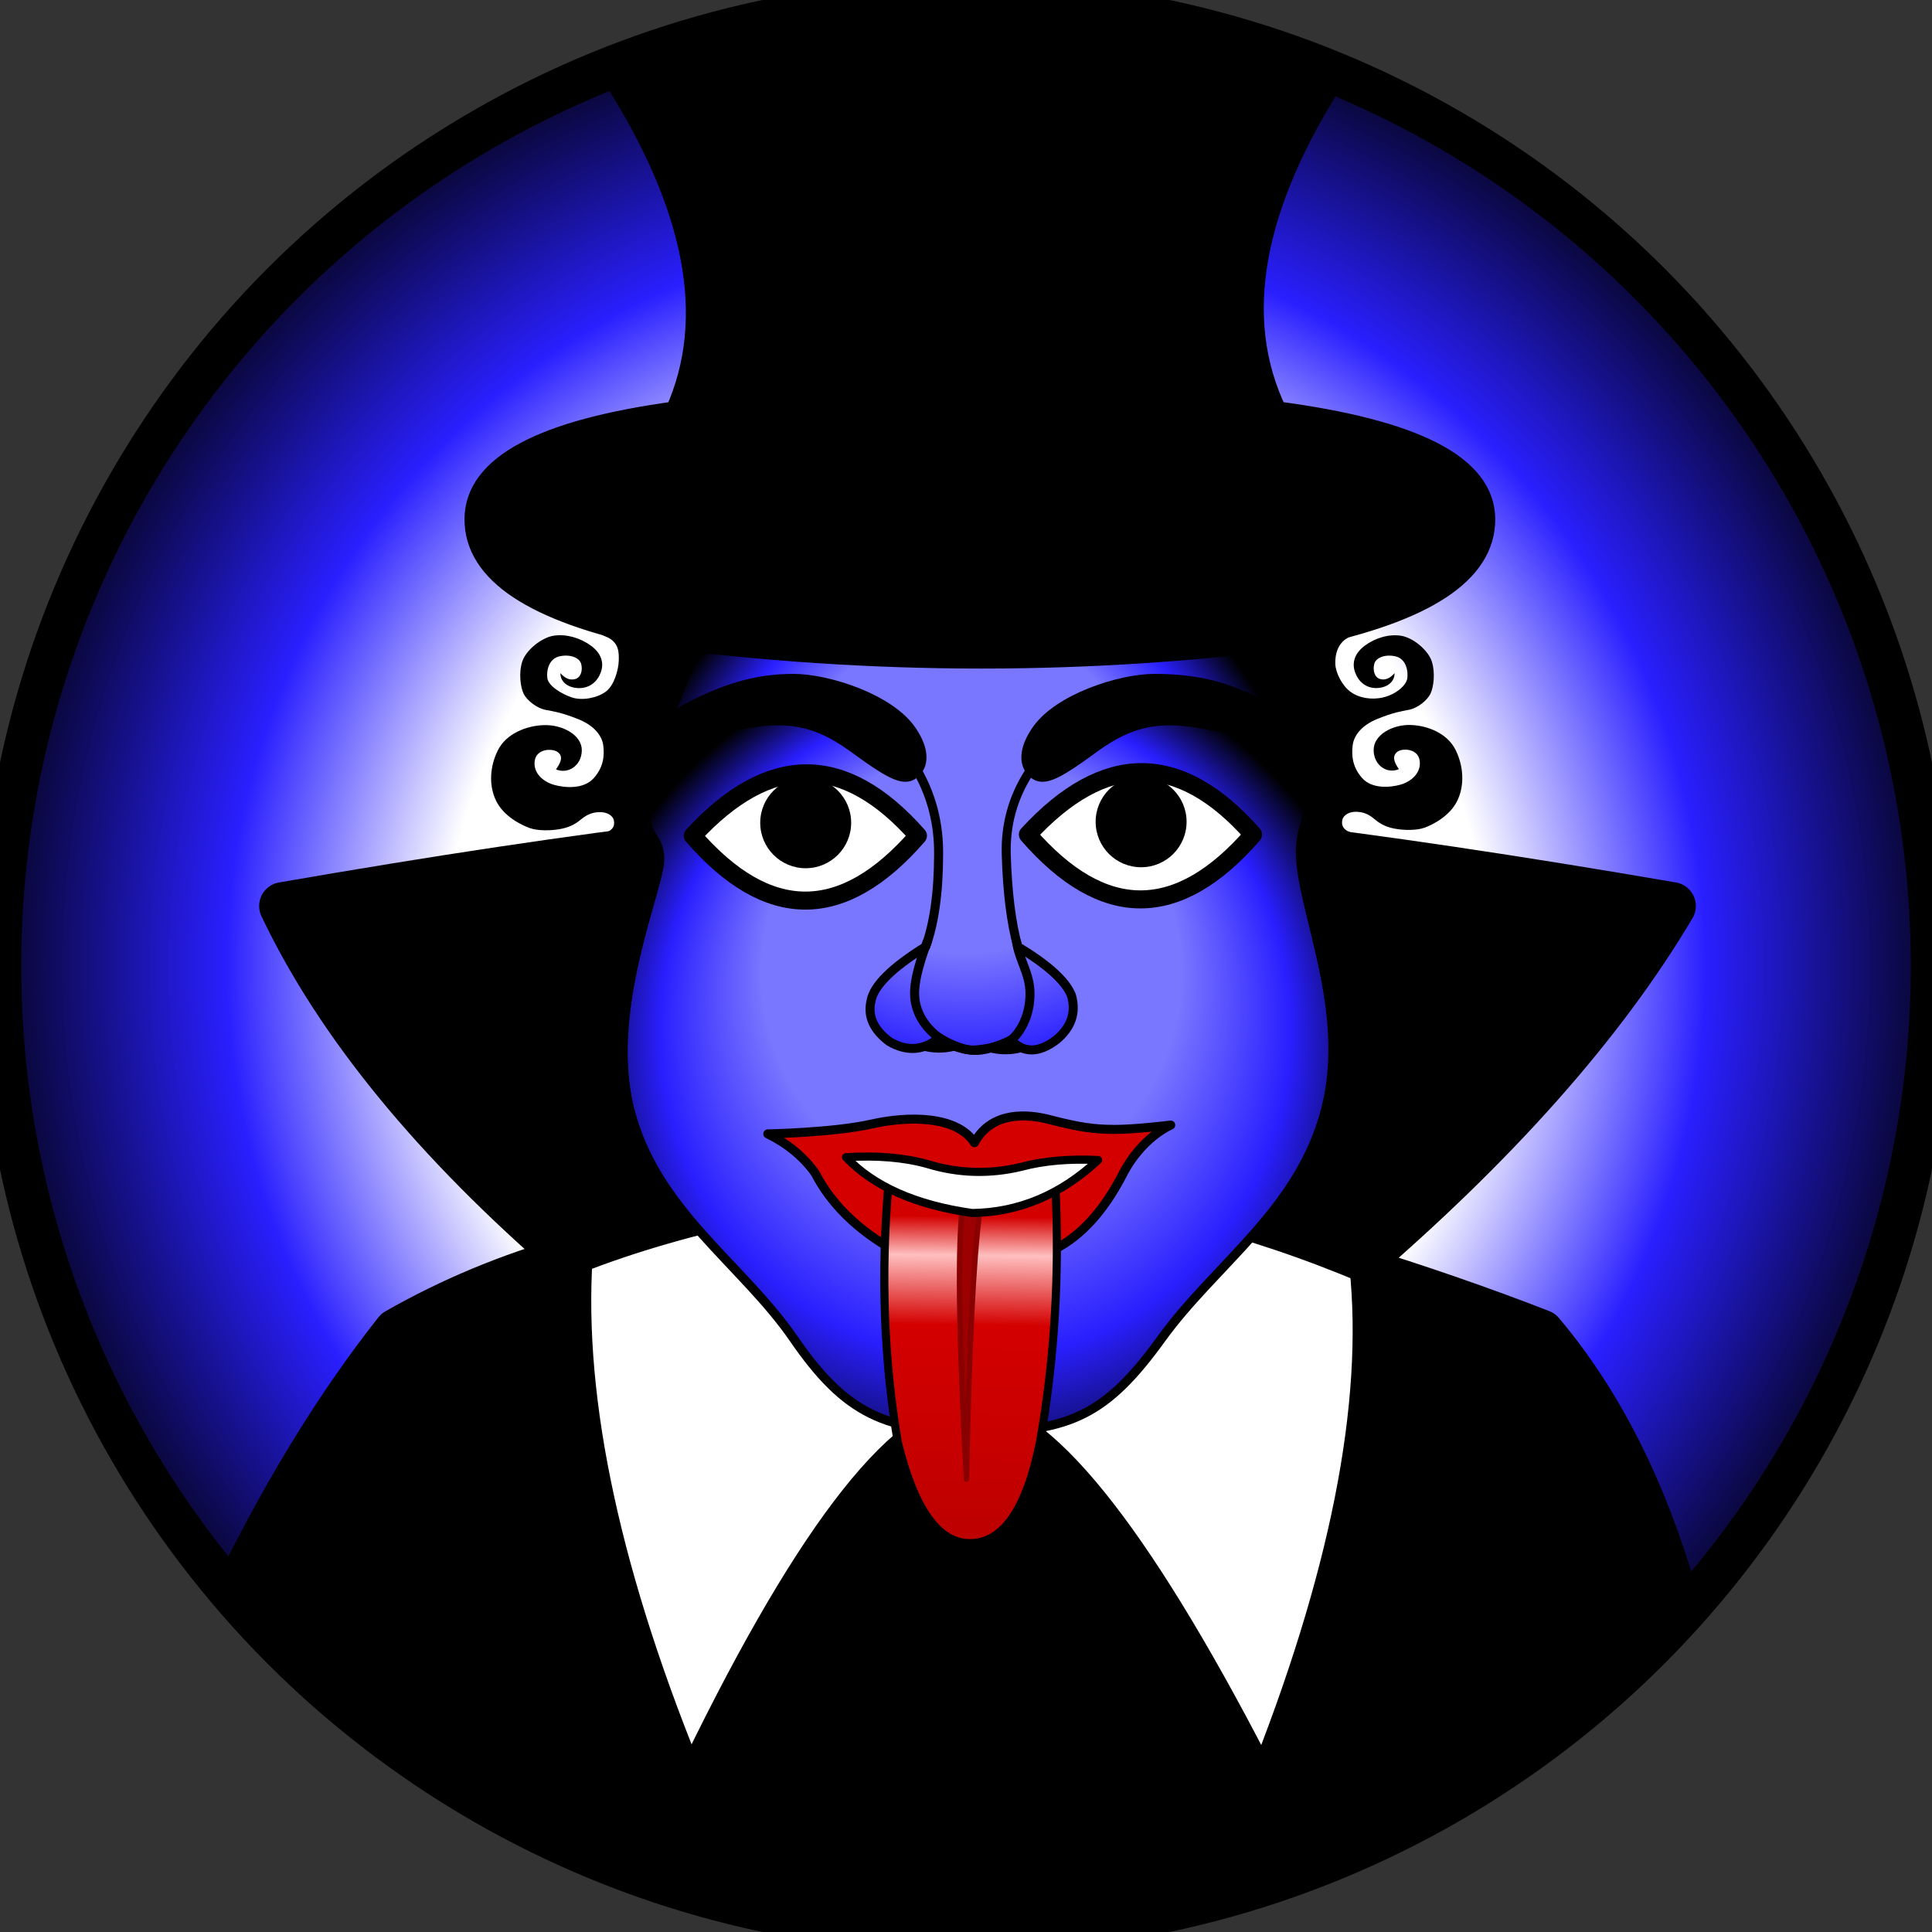 <svg width="100%" height="100%"
version="1.1"
xmlns="http://www.w3.org/2000/svg" 
xmlns:xlink="http://www.w3.org/1999/xlink"
xmlns:svgjs="http://svgjs.com/svgjs"
style="stroke-linecap: round; stroke-linejoin: round;"
viewBox="-1865.488 -98.909 2143.355 2143.355">
<rect x="-1865.488" y="-98.909" width="2143.355" height="2143.355" fill="#333333" stroke="none"/>
<defs id="SvgjsDefs9803"><linearGradient id="SvgjsLinearGradient54467" x1="0" y1="-0.085" x2="-0.007" y2="1.072"><stop id="SvgjsStop54468" stop-opacity="1" stop-color="#ce0000" offset="0"></stop><stop id="SvgjsStop54469" stop-opacity="1" stop-color="#d40000" offset="0.145"></stop><stop id="SvgjsStop54470" stop-opacity="1" stop-color="#ffbfbf" offset="0.239"></stop><stop id="SvgjsStop54471" stop-opacity="1" stop-color="#d40000" offset="0.408"></stop><stop id="SvgjsStop54472" stop-opacity="1" stop-color="#ba0000" offset="1"></stop></linearGradient><radialGradient id="SvgjsRadialGradient64869" spreadMethod="pad" r="0.545" fx="0.471" fy="0.285" cx="0.491" cy="0.568"><stop id="SvgjsStop64499" stop-opacity="1" stop-color="#7976ff" offset="0.502"></stop><stop id="SvgjsStop64500" stop-opacity="1" stop-color="#291fff" offset="0.753"></stop><stop id="SvgjsStop64501" stop-opacity="1" stop-color="#000000" offset="1"></stop></radialGradient><radialGradient id="SvgjsRadialGradient2819" spreadMethod="pad" r="0.521" fx="0.5" fy="0.5" cx="0.5" cy="0.5"><stop id="SvgjsStop25718" stop-opacity="1" stop-color="#ffffff" offset="0.514"></stop><stop id="SvgjsStop25719" stop-opacity="1" stop-color="#291fff" offset="0.729"></stop><stop id="SvgjsStop25720" stop-opacity="1" stop-color="#000000" offset="1"></stop></radialGradient><radialGradient id="SvgjsRadialGradient64068" r="0.523" fx="0.481" fy="0.452" cx="0.481" cy="0.664"><stop id="SvgjsStop64069" stop-opacity="1" stop-color="#7976ff" offset="0.51"></stop><stop id="SvgjsStop64070" stop-opacity="1" stop-color="#291fff" offset="0.753"></stop><stop id="SvgjsStop64071" stop-opacity="1" stop-color="#000000" offset="1"></stop></radialGradient></defs>
<circle id="C-12-fa5c0b" r="1071.678" cx="0" cy="0" style="stroke: rgb(0, 0, 0); stroke-opacity: 1; stroke-width: 47; fill: url(&quot;#SvgjsRadialGradient2819&quot;); fill-opacity: 1;" data-fill="#f2ff29" transform="matrix(1,0,0,1,-793.81,972.769)"></circle>
<path id="P-16-d84e4b" d="M-1403.909 1836.004C-1483.531 1778.796 -1537.516 1722.225 -1594.372 1651.462C-1545.973 1554.385 -1489.481 1460.622 -1424.895 1378.944Q-1334.668 1327.386 -1230.637 1298.003Q-1458.352 1101.84 -1551.489 906.219Q-1031.61 815.964 -784.351 815.964Q-535.153 815.964 -10.616 906.219Q-126.621 1101.84 -366.756 1307.474Q-255.047 1341.846 -156.309 1380.321C-91.676 1456.912 -42.316 1554.666 -8.23 1673.583C-31.812 1701.099 -103.636 1770.314 -197.388 1840.389Q-780.211 2202.224 -1403.909 1836.004 " style="stroke: rgb(0, 0, 0); stroke-opacity: 1; stroke-width: 53; fill: rgb(0, 0, 0); fill-opacity: 1;" transform="matrix(1,0,0,1,0,-9.094947017729282e-13)"></path>
<path id="P-58-a80c98" d="M-737.733 1199.286Q-512.044 1223.362 -320.019 1304.962Q-295.334 1537.698 -435.694 1886.669Q-640.225 1483.974 -757.639 1471.277Q-877.537 1479.302 -1071.905 1886.669Q-1216.487 1538.99 -1200.433 1294.349Q-1017.06 1222.121 -737.734 1199.286 " style="stroke: rgb(0, 0, 0); stroke-opacity: 1; stroke-width: 41; fill: rgb(255, 255, 255); fill-opacity: 1;" transform="matrix(1,0,0,1,-28.027,0)"></path>
<path id="P-fa-cb4c35" d="M-777.79 629.812L-1159.24 612.16S-1175.767 700.995 -1169.34 761.537S-1133.535 822.079 -1133.535 854.328S-1194.918 1020.585 -1166.685 1132.162S-1042.352 1302.76 -985.049 1386.109S-883.43 1489.721 -780.496 1489.721S-637.137 1469.459 -576.939 1386.109S-423.756 1243.739 -394.92 1132.162S-422.9 910.03 -422.9 845.532S-348.345 742.683 -403.838 599.483 " style="stroke: rgb(0, 0, 0); stroke-opacity: 1; stroke-width: 10; fill: url(&quot;#SvgjsRadialGradient64869&quot;); fill-opacity: 1;" transform="matrix(1,0,0,1,0,-1.3642420526593924e-12)"></path>
<ellipse id="E-9f-915f4f" rx="18.31" ry="36.62" cx="0" cy="0" style="stroke: rgb(0, 0, 0); stroke-opacity: 1; stroke-width: 0; fill: rgb(0, 0, 0); fill-opacity: 1;" transform="matrix(5.20417042793042e-18,1,-1,5.20417042793042e-18,-750.047,1052.388)"></ellipse>
<ellipse id="E-96-c6b2ca" rx="18.013" ry="36.025" cx="0" cy="0" style="stroke: rgb(0, 0, 0); stroke-opacity: 1; stroke-width: 0; fill: rgb(0, 0, 0); fill-opacity: 1;" transform="matrix(5.20417042793042e-18,1,-1,5.20417042793042e-18,-823.705,1050.84)"></ellipse>
<path id="P-70-faa7e4" d="M-89.385 4507.333Q-19.598 4328.058 38.429 4219.839Q252.105 4175.619 502.327 4227.36Q552.871 4305.795 619.691 4515.287Q511.876 4412.852 400.442 4467.514Q293.179 4533.575 295.769 4631.77Q297.638 4694.989 308.586 4734.364Q358.822 4764.632 368.116 4788.492Q376.224 4816.947 351.424 4837.614Q321.752 4860.053 301.264 4837.886Q275.663 4849.934 260.807 4849.396Q244.189 4849.22 219.909 4836.64Q194.894 4856.29 166.129 4839.652Q139.743 4820 145.821 4794.302Q150.417 4769.104 206.401 4734.364Q220.649 4694.989 220.741 4631.77Q221.529 4533.575 130.304 4467.514Q33.872 4434.658 -89.385 4507.333 " style="stroke: rgb(0, 0, 0); stroke-opacity: 1; stroke-width: 10; fill: url(&quot;#SvgjsRadialGradient64068&quot;); fill-opacity: 1;" data-fill="url(&quot;#SvgjsRadialGradient3744&quot;)" transform="matrix(1,0,0,1,-1044.94,-3783.014)"></path>
<path id="P-2a-bff9dc" d="M816.603 4499.704S830.91 4464.001 874.765 4441.588S952.628 4410.052 992.023 4410.053S1101.118 4432.623 1126.53 4468.796S1134.113 4525.787 1121.201 4529.106S1091.814 4522.966 1058.239 4498.396S995.663 4460.665 942.469 4470.18S865.109 4485.29 816.603 4499.705 " style="stroke: rgb(0, 0, 0); stroke-opacity: 1; stroke-width: 0; fill: rgb(0, 0, 0); fill-opacity: 1;" transform="matrix(1,0,0,1,-1977.091,-3761.343)"></path>
<g id="G-a7-4077c1" transform="matrix(1,0,0,1,2.159,-1.8189894035458565e-12)"><path id="P-7f-fb1aec" d="M350.861 4622.1Q478.473 4483.628 600.654 4622.1Q475.757 4766.002 350.861 4622.1 " style="stroke: rgb(0, 0, 0); stroke-opacity: 1; stroke-width: 20; fill: rgb(255, 255, 255); fill-opacity: 1;" transform="matrix(1,0,0,1,-1449.949,-3793.848)"></path><circle id="C-47-b7c96b" r="50.446" cx="0" cy="0" style="stroke: rgb(0, 0, 0); stroke-opacity: 1; stroke-width: 0; fill: rgb(0, 0, 0); fill-opacity: 1;" transform="matrix(1,0,0,1,-973.815,813.86)"></circle></g>
<g id="G-23-042f56" transform="matrix(1,0,0,1,-8.638,-1.8189894035458565e-12)"><path id="P-7f-fb1aec" d="M350.861 4622.1Q478.473 4483.628 600.654 4622.1Q475.757 4766.002 350.861 4622.1 " style="stroke: rgb(0, 0, 0); stroke-opacity: 1; stroke-width: 20; fill: rgb(255, 255, 255); fill-opacity: 1;" transform="matrix(1,0,0,1,-1067.361,-3795.181)"></path><circle id="C-47-b7c96b" r="50.446" cx="0" cy="0" style="stroke: rgb(0, 0, 0); stroke-opacity: 1; stroke-width: 0; fill: rgb(0, 0, 0); fill-opacity: 1;" transform="matrix(1,0,0,1,-590.904,812.762)"></circle></g>
<path id="P-21-9a0542" d="M1139.418 4499.704S1130.876 4465.65 1087.021 4440.752S1003.394 4410.052 963.999 4410.053S854.904 4432.623 829.491 4468.796S821.909 4525.787 834.821 4529.106S864.208 4522.966 897.783 4498.396S960.358 4460.665 1013.552 4470.18S1076.843 4481.143 1124.503 4497.219 " style="stroke: rgb(0, 0, 0); stroke-opacity: 1; stroke-width: 0; fill: rgb(0, 0, 0); fill-opacity: 1;" transform="matrix(1,0,0,1,-1548.965,-3761.343)"></path>
<path id="P-22-322853" d="M-836.747 945.737S-850.736 980.222 -850.856 1002.526S-838.24 1040.07 -829.119 1048.059S-798.636 1066.01 -786.875 1066.01S-750.137 1061.604 -740.983 1052.397S-722.707 1026.013 -722.793 1003.452S-734.695 966.64 -737.697 946.102 " style="stroke: rgb(0, 0, 0); stroke-opacity: 1; stroke-width: 10; fill: rgb(0, 0, 0); fill-opacity: 0;" transform="matrix(1,0,0,1,0,-1.8189894035458565e-12)"></path>
<path id="P-82-d81839" d="M1003.94 4929.946S1076.521 4928.615 1119.011 4919.047C1161.501 4909.479 1213.886 4910.096 1233.263 4939.728C1249.484 4909.403 1283.061 4905.362 1316.385 4914.04S1366.005 4924.963 1389.153 4924.963S1450.985 4920.178 1450.985 4920.178S1418.192 4933.682 1396.972 4976.121Q1366.018 5035.41 1322.65 5057.672Q1267.653 5079 1223.749 5080.641Q1186.501 5077.649 1136.282 5054.743Q1081.145 5021.323 1056.358 4973.137Q1036.504 4945.834 1003.94 4929.946 " style="stroke: rgb(0, 0, 0); stroke-opacity: 1; stroke-width: 10; fill: rgb(212, 0, 0); fill-opacity: 1;" transform="matrix(1,0,0,1,-2017.667,-3770.919)"></path>
<path id="P-9f-217f26" d="M-879.975 1216.218Q-879.975 1216.218 -694.681 1216.218Q-687.342 1363.06 -711.816 1501.436Q-734.345 1613.062 -789.502 1613.062Q-841.988 1613.062 -869.403 1501.436Q-892.609 1364.841 -879.975 1216.218 " style="stroke: rgb(0, 0, 0); stroke-opacity: 1; stroke-width: 9; fill: url(&quot;#SvgjsLinearGradient54467&quot;); fill-opacity: 1;" data-fill="#d40000" transform="matrix(1,0,0,1,0,-2.2737367544323206e-12)"></path>
<path id="P-4c-a47e26" d="M-778.889 1247.546Q-789.043 1325.167 -793.271 1542.095Q-805.283 1323.024 -798.608 1248.246 " style="stroke: rgb(136, 0, 0); stroke-opacity: 1; stroke-width: 6; fill: rgb(156, 0, 0); fill-opacity: 1;" transform="matrix(1,0,0,1,9.094947017729282e-13,-2.7284841053187847e-12)"></path>
<path id="P-76-a077b6" d="M159.565 4922.86Q211.78 4919.623 250.464 4930.607Q301.575 4946.141 354.05 4933.519Q390.62 4923.676 439.249 4925.988Q377.204 4983.774 299.454 4984.768Q205.606 4971.475 159.565 4922.86 " style="stroke: rgb(0, 0, 0); stroke-opacity: 1; stroke-width: 9; fill: rgb(255, 255, 255); fill-opacity: 1;" transform="matrix(1,0,0,1,-1086.473,-3737.966)"></path>
<path id="P-5b-4ce967" d="M-1211.987 569.459S-1215.507 586.573 -1230.259 592.478S-1247.446 613.305 -1247.142 622.78S-1239.994 646.469 -1230.596 653.556S-1207.098 663.121 -1193.929 660.001S-1168.391 647.305 -1167.236 638.685S-1168.957 617.135 -1180.238 614.499S-1202.087 615.715 -1203.917 622.9S-1203.606 637.846 -1197.464 639.615S-1186.071 638.432 -1181.363 633.102C-1181.405 644.732 -1192.498 650.136 -1203.147 649.612S-1221.698 642.154 -1225.265 631.963S-1225.922 611.231 -1214.449 602.644S-1187.643 589.486 -1174.194 591.608S-1144.091 607.645 -1140.054 620.193S-1138.072 648.884 -1141.636 656.087S-1155.642 671.81 -1165.243 673.716S-1182.079 676.487 -1200.468 683.904S-1226.669 703.089 -1227.881 713.257S-1228.644 736.665 -1217.535 749.314S-1185.959 760.007 -1174.602 756.751S-1151.701 744.054 -1153.503 730.33S-1172.745 716.01 -1178.39 720.402S-1182.475 731.339 -1176.581 739.58C-1189.155 745.183 -1204.29 735.943 -1204.597 718.713S-1183.481 690.002 -1163.685 690.61S-1122.605 700.365 -1113.767 718.148S-1103.464 757.068 -1111.602 774.236S-1138.517 800.995 -1147.806 804.445S-1171.262 807.413 -1180.464 805.768S-1196.324 801.221 -1203.654 795.057S-1216.8 787.093 -1223.938 786.919S-1238.092 790.023 -1239.394 796.227S-1237.771 808.08 -1227.161 810.67S-1317.449 905.695 -1282.643 803.471S-1276.084 677.019 -1319.073 606.74 " style="stroke: rgb(250, 0, 0); stroke-opacity: 1; stroke-width: 0; fill: rgb(0, 0, 0); fill-opacity: 1;" transform="matrix(1,0,0,1,863.029,14.771)"></path>
<path id="P-2f-a51f4e" d="M-1251.174 569.459S-1247.572 586.612 -1232.478 592.53S-1217.44 610.079 -1217.751 619.575S-1222.518 646.644 -1232.134 653.747S-1258.298 663.957 -1269.649 660.206S-1295.779 647.482 -1296.96 638.842S-1295.199 617.243 -1283.657 614.601S-1261.303 615.82 -1259.43 623.022S-1259.749 638.001 -1266.032 639.774S-1277.69 638.588 -1282.507 633.246C-1282.464 644.903 -1271.114 650.319 -1260.218 649.794S-1241.237 642.319 -1237.588 632.105S-1236.916 611.326 -1248.655 602.719S-1276.082 589.531 -1289.841 591.658S-1320.642 607.731 -1324.772 620.308S-1326.8 649.064 -1323.153 656.284S-1308.823 672.042 -1298.999 673.953S-1281.774 676.73 -1262.959 684.164S-1236.151 703.391 -1234.911 713.583S-1234.131 737.044 -1245.498 749.722S-1277.804 760.439 -1289.424 757.175S-1312.855 744.45 -1311.011 730.695S-1291.678 716.342 -1285.548 720.744S-1281.369 731.706 -1287.399 739.965C-1274.534 745.581 -1259.049 736.321 -1258.735 719.051S-1280.339 690.275 -1300.594 690.884S-1342.624 700.661 -1351.668 718.485S-1362.208 757.493 -1353.882 774.7S-1326.344 801.52 -1316.84 804.978S-1292.841 807.953 -1283.427 806.304S-1267.199 801.747 -1259.7 795.569S-1246.249 787.587 -1238.946 787.412S-1224.464 790.523 -1223.132 796.741S-1224.792 808.621 -1235.648 811.217S-1151.077 905.895 -1182.109 797.492S-1185.27 701.729 -1124.727 601.907 " style="stroke: rgb(250, 0, 0); stroke-opacity: 1; stroke-width: 0; fill: rgb(0, 0, 0); fill-opacity: 1;" transform="matrix(1,0,0,1,38.7,14.65)"></path>
<path id="P-1c-b79c56" d="M-1142.92 617.216Q-774.887 665.644 -414.727 617.216Q-219.175 576.46 -219.175 488.377Q-219.175 400.109 -449.922 369.909Q-525.31 213.661 -382.418 -6.53Q-787.374 -105.052 -1187.028 -6.53Q-1045.08 213.661 -1115.339 369.909Q-1337.675 400.109 -1337.675 488.377Q-1337.675 576.46 -1142.92 617.216 " style="stroke: rgb(0, 0, 0); stroke-opacity: 1; stroke-width: 25; fill: rgb(0, 0, 0); fill-opacity: 1;" data-fill="#000000" transform="matrix(1,0,0,1,-1.8189894035458565e-12,-11.142)"></path></svg>
